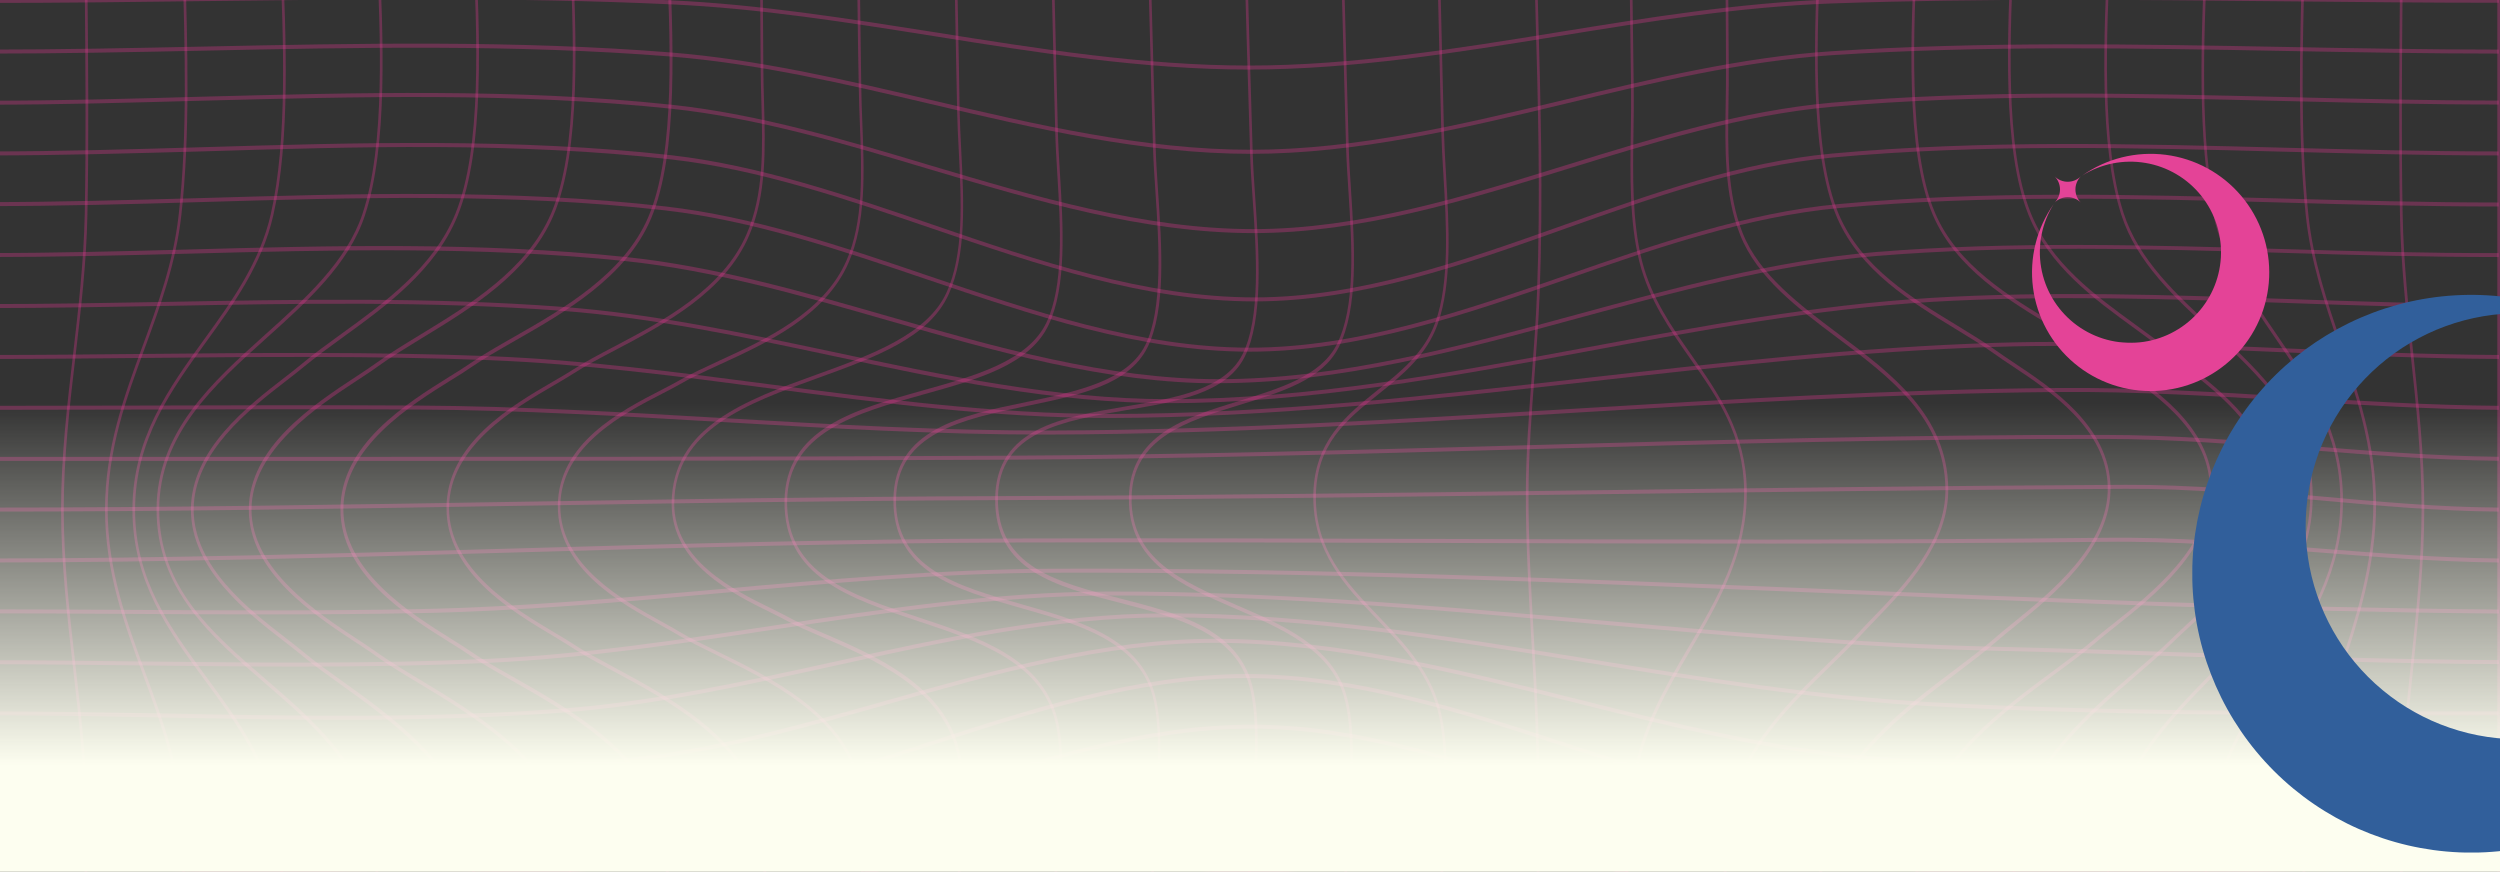 <svg width="390" height="136" viewBox="0 0 390 136" fill="none" xmlns="http://www.w3.org/2000/svg">
<rect x="0" y="0" width="390" height="136" fill="#333333" stroke="none"/>
<g clip-path="url(#clip0_787_1003)">
<g clip-path="url(#clip1_787_1003)">
<path d="M390 183H-2V-24H390V183ZM-1.583 182.378H389.583V-23.378H-1.583V182.378Z" fill="#EF3897" fill-opacity="0.3"/>
<path d="M374.938 182.689H374.521C374.521 164.337 374.451 146.091 374.376 128.977C374.338 120.464 375.209 112.019 376.072 103.842C376.905 95.845 377.768 87.575 377.768 79.254C377.768 71.164 376.901 63.105 376.063 55.333C375.301 48.238 374.509 40.895 374.396 33.508C374.184 21.535 374.301 9.306 374.396 -2.518C374.463 -9.463 374.53 -16.644 374.53 -23.676H374.946C374.946 -16.632 374.88 -9.444 374.813 -2.518C374.705 9.306 374.588 21.516 374.813 33.477C374.947 40.826 375.734 48.145 376.48 55.221C377.314 63.018 378.189 71.077 378.189 79.242C378.189 87.606 377.322 95.901 376.489 103.929C375.655 112.075 374.759 120.501 374.796 128.958C374.867 146.091 374.938 164.337 374.938 182.689Z" fill="#EF3897" fill-opacity="0.3"/>
<path d="M359.877 182.689H359.46C359.46 176.547 359.368 170.243 359.277 164.15C359.106 152.563 358.931 140.577 359.377 128.952C359.714 120.097 362.294 112.231 364.819 104.626C367.487 96.536 370.237 88.172 370.237 78.682C370.237 69.447 367.508 61.5 364.878 53.82C362.698 47.454 360.443 40.87 359.689 33.514C358.401 21.006 358.772 7.377 359.131 -5.772C359.293 -11.722 359.46 -17.876 359.46 -23.689H359.877C359.877 -17.858 359.71 -11.703 359.547 -5.741C359.189 7.389 358.818 20.968 360.098 33.421C360.844 40.677 363.082 47.218 365.249 53.534C367.903 61.282 370.646 69.297 370.667 78.675C370.667 88.321 367.895 96.722 365.203 104.906C362.702 112.455 360.139 120.258 359.806 128.989C359.36 140.589 359.535 152.556 359.706 164.138C359.785 170.236 359.877 176.54 359.877 182.689Z" fill="#EF3897" fill-opacity="0.3"/>
<path d="M344.819 182.689H344.402C344.402 177.144 344.215 171.487 344.015 165.451C343.598 153.129 343.181 140.39 344.49 128.902C345.569 119.375 350.287 112.013 354.85 104.893C360.135 96.648 365.132 88.856 365.086 77.922C365.04 67.48 359.91 60.012 354.942 52.744C350.991 46.975 346.903 41.013 345.281 33.514C342.743 21.765 343.381 6.251 343.939 -7.434C344.177 -13.215 344.402 -18.679 344.402 -23.689H344.819C344.819 -18.661 344.594 -13.19 344.356 -7.397C343.769 6.917 343.164 21.69 345.682 33.328C347.269 40.677 351.32 46.583 355.234 52.302C360.26 59.633 365.457 67.237 365.503 77.922C365.548 89.124 360.264 97.351 355.15 105.304C350.633 112.355 345.961 119.649 344.898 128.989C343.606 140.409 344.023 153.117 344.431 165.401C344.627 171.444 344.819 177.132 344.819 182.689Z" fill="#EF3897" fill-opacity="0.3"/>
<path d="M329.741 182.689H329.324C329.324 177.636 329.074 172.11 328.807 166.285C328.219 153.247 327.607 139.762 329.607 128.859C331.449 118.833 338.384 111.745 345.094 104.887C353.012 96.797 360.485 89.161 360.372 77.138C360.268 65.8 352.537 58.668 345.061 51.773C339.284 46.446 333.312 40.938 330.92 33.502C327.415 22.617 328.174 5.958 328.836 -8.741C329.082 -14.149 329.316 -19.264 329.316 -23.676H329.732C329.732 -19.233 329.499 -14.105 329.253 -8.685C328.586 5.939 327.832 22.512 331.287 33.247C333.629 40.515 339.547 45.973 345.273 51.256C352.846 58.239 360.673 65.464 360.781 77.144C360.898 89.498 352.979 97.594 345.319 105.416C338.676 112.206 331.804 119.225 330.003 129.033C328.019 139.836 328.628 153.266 329.216 166.254C329.507 172.091 329.741 177.629 329.741 182.689Z" fill="#EF3897" fill-opacity="0.3"/>
<path d="M314.696 182.689H314.279V150.665C314.279 148.86 314.195 146.862 314.112 144.74C313.895 139.432 313.649 133.408 314.691 128.834C317.017 118.64 325.806 111.054 332.87 104.962C334.921 103.195 336.855 101.527 338.43 99.983C339.18 99.237 340.097 98.403 341.043 97.494C346.344 92.609 354.379 85.222 354.238 76.448C354.096 67.673 346.507 61.711 340.947 57.367C340.039 56.652 339.184 55.986 338.447 55.364C336.817 53.995 334.942 52.638 332.958 51.2C326.707 46.657 319.622 41.517 316.421 33.471C312.312 23.134 313.112 5.796 313.82 -9.5C314.054 -14.665 314.279 -19.557 314.279 -23.689H314.696C314.696 -19.532 314.471 -14.634 314.229 -9.444C313.529 5.765 312.733 22.997 316.775 33.166C319.905 41.05 326.936 46.153 333.137 50.653C335.125 52.096 337.005 53.459 338.647 54.835C339.38 55.457 340.235 56.117 341.147 56.826C346.799 61.244 354.538 67.3 354.659 76.448C354.779 85.596 346.649 93.076 341.264 98.036C340.31 98.919 339.409 99.747 338.663 100.488C337.08 102.056 335.138 103.73 333.083 105.503C326.081 111.546 317.363 119.064 315.091 129.033C314.075 133.495 314.316 139.451 314.533 144.703C314.616 146.831 314.7 148.841 314.7 150.665L314.696 182.689Z" fill="#EF3897" fill-opacity="0.3"/>
<path d="M299.634 182.689H299.217V150.665C299.217 148.872 299.13 146.85 299.038 144.703C298.805 139.363 298.542 133.315 299.601 128.834C302.135 118.093 312.316 110.563 320.501 104.52C322.818 102.803 325.011 101.185 326.715 99.703C327.519 99.006 328.49 98.228 329.632 97.332C335.696 92.503 344.865 85.21 344.727 76.043C344.59 66.876 335.559 60.946 329.57 57.031C328.532 56.353 327.549 55.712 326.74 55.133C324.936 53.839 322.789 52.544 320.514 51.182C313.275 46.825 305.073 41.909 301.501 33.483C297.234 23.408 298.038 5.871 298.755 -9.687C298.992 -14.815 299.217 -19.644 299.217 -23.714H299.634C299.634 -19.638 299.409 -14.784 299.171 -9.643C298.484 5.025 297.65 23.246 301.843 33.153C305.339 41.405 313.475 46.29 320.655 50.578C322.935 51.947 325.09 53.242 326.907 54.542C327.707 55.121 328.686 55.787 329.72 56.44C335.796 60.417 344.978 66.397 345.14 75.999C345.303 85.602 335.992 92.995 329.816 97.886C328.691 98.776 327.732 99.548 326.923 100.245C325.206 101.732 323.01 103.356 320.672 105.074C312.558 111.073 302.46 118.535 299.98 129.039C298.951 133.395 299.209 139.382 299.442 144.666C299.534 146.819 299.622 148.854 299.622 150.665L299.634 182.689Z" fill="#EF3897" fill-opacity="0.3"/>
<path d="M284.155 182.695C284.155 173.124 284.155 163.553 284.155 153.982V150.329C284.155 148.549 284.076 146.557 283.989 144.454C283.768 139.058 283.518 132.947 284.635 128.398C287.223 117.819 297.1 110.382 305.056 104.389C307.319 102.678 309.461 101.066 311.153 99.573C311.945 98.876 312.899 98.104 314 97.208C319.955 92.379 328.949 85.085 328.811 76.006C328.674 66.926 319.793 60.989 313.904 57.094C312.904 56.428 311.953 55.799 311.166 55.227C309.386 53.945 307.306 52.681 305.102 51.337C298.109 47.081 290.178 42.251 286.589 33.968C282.163 23.762 283.014 5.137 283.697 -9.83C283.926 -14.896 284.143 -19.681 284.147 -23.695H284.564C284.564 -19.663 284.343 -14.864 284.11 -9.786C283.434 5.087 282.588 23.595 286.939 33.626C290.457 41.747 298.321 46.539 305.277 50.758C307.486 52.109 309.574 53.378 311.362 54.667C312.145 55.233 313.091 55.861 314.091 56.533C320.068 60.498 329.095 66.49 329.24 76.006C329.386 85.521 320.255 92.87 314.212 97.787C313.112 98.677 312.166 99.448 311.374 100.139C309.674 101.639 307.527 103.251 305.256 104.981C297.383 110.917 287.585 118.311 285.056 128.628C283.968 133.053 284.222 139.096 284.435 144.429C284.522 146.545 284.606 148.543 284.601 150.341V153.982C284.601 163.553 284.601 173.124 284.601 182.695H284.155Z" fill="#EF3897" fill-opacity="0.3"/>
<path d="M269.511 182.701H269.094C269.094 172.813 269.152 162.787 269.207 153.042V148.487C269.207 146.62 269.148 144.529 269.073 142.344C268.886 136.837 268.656 130.595 269.79 125.766C271.961 116.394 279.321 109.212 285.235 103.443C286.948 101.776 288.569 100.195 289.949 98.683C290.599 97.973 291.341 97.202 292.128 96.386C296.971 91.371 303.606 84.5 303.489 76.217C303.335 65.215 294.829 58.842 286.602 52.681C280.455 48.07 274.099 43.309 271.461 36.644C268.961 30.365 269.098 23.078 269.207 16.027C269.236 14.254 269.265 12.418 269.252 10.619L269.24 5.871C269.169 -3.825 269.098 -13.85 269.094 -23.714H269.511C269.511 -13.85 269.586 -3.8 269.657 5.865L269.69 10.601C269.69 12.405 269.69 14.247 269.644 16.033C269.532 23.314 269.423 30.191 271.84 36.321C274.412 42.824 280.713 47.523 286.81 52.109C295.146 58.332 303.768 64.81 303.927 76.192C304.048 84.811 297.309 91.794 292.387 96.884C291.603 97.7 290.861 98.465 290.215 99.174C288.823 100.699 287.198 102.286 285.481 103.954C279.313 109.984 272.328 116.798 270.203 125.977C269.111 130.695 269.323 136.868 269.511 142.319C269.586 144.516 269.657 146.588 269.644 148.499V153.048C269.569 162.762 269.515 172.813 269.511 182.701Z" fill="#EF3897" fill-opacity="0.3"/>
<path d="M254.453 182.695H254.036C254.036 176.914 253.886 170.908 253.707 164.555C253.29 149.93 252.873 134.802 254.77 121.565C255.895 113.699 259.717 107.252 263.413 100.948C267.914 93.312 272.165 86.106 272.082 76.56C271.998 67.816 267.943 62.035 263.647 55.911C260.496 51.418 257.241 46.769 255.753 40.876C254.186 34.653 254.299 27.434 254.407 20.458C254.44 18.087 254.478 15.847 254.445 13.656L254.369 7.95C254.224 -2.418 254.078 -13.141 254.036 -23.695H254.453C254.495 -13.153 254.64 -2.431 254.786 7.937L254.861 13.644C254.895 15.847 254.861 18.093 254.824 20.489C254.715 27.409 254.607 34.566 256.145 40.671C257.595 46.44 260.817 51.032 263.934 55.476C268.102 61.419 272.415 67.567 272.499 76.566C272.586 86.355 268.081 93.99 263.747 101.377C260.087 107.601 256.299 114.01 255.199 121.715C253.315 134.877 253.736 149.961 254.144 164.548C254.307 170.89 254.469 176.901 254.453 182.695Z" fill="#EF3897" fill-opacity="0.3"/>
<path d="M239.392 182.689H238.975C239.025 174.561 239.2 166.285 239.367 158.282C239.654 144.641 239.95 130.545 239.65 116.724C239.525 110.973 239.192 105.13 238.866 99.479C238.45 92.105 238.012 84.475 238.033 76.958C238.033 70.797 238.516 64.586 238.962 58.581C239.279 54.368 239.604 50.005 239.771 45.705C240.354 30.82 239.921 15.548 239.504 0.787C239.279 -7.247 239.042 -15.549 238.975 -23.676H239.392C239.458 -15.586 239.696 -7.26 239.921 0.768C240.338 15.548 240.754 30.832 240.188 45.749C240.021 50.068 239.692 54.461 239.379 58.656C238.929 64.642 238.466 70.834 238.45 76.964C238.429 84.432 238.866 92.074 239.283 99.436C239.608 105.093 239.942 110.942 240.067 116.711C240.367 130.551 240.067 144.659 239.783 158.307C239.617 166.297 239.442 174.568 239.392 182.689Z" fill="#EF3897" fill-opacity="0.3"/>
<path d="M224.33 182.676H223.913C224.021 170.647 224.255 158.406 224.476 146.582L224.617 139.052C224.659 136.799 224.792 134.36 224.934 131.784C225.292 125.256 225.701 117.862 224.571 112.075C223.279 105.46 218.966 100.948 214.79 96.586C209.86 91.427 204.763 86.1 204.875 77.294C204.98 68.824 210.014 64.785 214.878 60.877C218.466 58.021 222.217 55.034 223.913 50.292C226.159 44.069 225.638 35.107 225.163 27.204C225.022 24.82 224.892 22.574 224.842 20.508C224.778 17.927 224.715 15.345 224.651 12.76C224.355 0.824 224.046 -11.51 223.9 -23.67H224.317C224.463 -11.523 224.771 0.818 225.067 12.754C225.131 15.33 225.195 17.911 225.259 20.495C225.309 22.549 225.438 24.789 225.576 27.16C226.043 35.151 226.572 44.212 224.267 50.597C222.496 55.507 218.72 58.537 215.069 61.468C210.068 65.47 205.38 69.241 205.28 77.35C205.171 85.813 209.956 90.817 215.019 96.113C219.249 100.537 223.625 105.111 224.959 111.938C226.109 117.831 225.701 125.293 225.338 131.852C225.197 134.422 225.063 136.831 225.022 139.09L224.88 146.613C224.671 158.437 224.438 170.653 224.33 182.676Z" fill="#EF3897" fill-opacity="0.3"/>
<path d="M209.272 182.676H208.855C208.985 170.106 209.272 157.342 209.526 144.989C209.588 142.214 209.647 139.434 209.706 136.65C209.747 134.634 209.922 132.169 210.102 129.562C210.589 122.592 211.193 113.917 209.631 108.602C207.484 101.321 200.045 98.11 192.831 94.999C184.162 91.265 175.973 87.73 176.111 77.618C176.244 67.791 184.967 65.109 193.406 62.514C199.599 60.61 206.001 58.637 208.484 53.839C211.531 47.939 210.902 38.281 210.347 29.706C210.193 27.335 210.047 25.094 209.989 23.066L209.751 14.527C209.397 2.013 209.03 -10.925 208.855 -23.664H209.272C209.447 -10.931 209.814 2.006 210.168 14.509L210.406 23.053C210.464 25.063 210.606 27.297 210.76 29.656C211.323 38.318 211.96 48.139 208.814 54.231C206.238 59.209 200.062 61.12 193.489 63.136C185.213 65.681 176.652 68.314 176.527 77.642C176.398 87.276 184.446 90.711 192.948 94.414C200.245 97.563 207.788 100.817 210.01 108.366C211.619 113.83 211.01 122.592 210.518 129.637C210.335 132.232 210.164 134.684 210.122 136.681C210.064 139.461 210.004 142.243 209.943 145.026C209.676 157.348 209.401 170.118 209.272 182.676Z" fill="#EF3897" fill-opacity="0.3"/>
<path d="M194.207 182.689H193.79C193.919 169.95 194.207 157.012 194.507 144.504C194.573 141.529 194.641 138.552 194.711 135.574C194.757 133.507 194.953 130.894 195.157 128.106C195.686 121.061 196.34 112.287 194.923 107.096C192.615 98.645 183.554 96.318 174.79 94.065C164.662 91.458 155.098 89 155.248 77.717C155.39 66.82 165.667 65.09 175.598 63.404C183.187 62.128 191.018 60.809 193.811 55.314C196.699 49.632 195.982 39.283 195.407 30.963C195.236 28.473 195.078 26.165 195.019 24.117L194.744 14.951C194.361 2.274 193.965 -10.838 193.794 -23.757H194.211C194.382 -10.851 194.777 2.262 195.161 14.938C195.253 17.992 195.343 21.045 195.432 24.099C195.494 26.121 195.653 28.455 195.824 30.901C196.403 39.327 197.128 49.813 194.157 55.693C191.273 61.369 183.688 62.638 175.657 63.989C165.9 65.632 155.81 67.325 155.677 77.68C155.535 88.427 164.929 90.842 174.873 93.399C183.746 95.683 192.927 98.042 195.319 106.816C196.778 112.15 196.115 121.011 195.586 128.131C195.378 130.881 195.169 133.483 195.14 135.524C195.073 138.507 195.005 141.483 194.936 144.454C194.636 157.025 194.336 169.963 194.207 182.689Z" fill="#EF3897" fill-opacity="0.3"/>
<path d="M179.149 182.676H178.732C178.861 170.106 179.149 157.342 179.407 144.989L179.582 136.65C179.628 134.584 179.824 131.97 180.028 129.182C180.545 122.262 181.187 113.625 179.807 108.565C177.498 100.027 168.259 97.395 159.319 94.874C148.988 91.931 139.227 89.149 139.373 77.86C139.519 66.988 149.992 64.792 160.119 62.713C167.871 61.101 175.89 59.44 178.665 53.833C181.441 48.226 180.791 38.038 180.245 29.898C180.082 27.44 179.924 25.113 179.87 23.053C179.792 20.207 179.711 17.363 179.628 14.521C179.29 2.013 178.907 -10.931 178.732 -23.67H179.149C179.324 -10.931 179.691 2.006 180.045 14.515C180.125 17.357 180.206 20.201 180.286 23.047C180.341 25.076 180.495 27.403 180.662 29.843C181.245 38.518 181.912 48.356 178.995 54.212C176.077 60.068 168.367 61.636 160.165 63.335C150.213 65.401 139.919 67.536 139.782 77.879C139.64 88.645 149.234 91.377 159.369 94.264C168.417 96.841 177.773 99.504 180.166 108.354C181.583 113.587 180.932 122.287 180.412 129.282C180.207 132.033 180.016 134.634 179.97 136.675C179.911 139.455 179.852 142.236 179.791 145.02C179.553 157.348 179.29 170.118 179.149 182.676Z" fill="#EF3897" fill-opacity="0.3"/>
<path d="M164.087 182.676H163.67C163.779 170.635 164.012 158.406 164.233 146.582L164.375 139.114C164.412 137.086 164.591 134.559 164.791 131.889C165.258 125.305 165.837 117.11 164.525 112.162C162.141 103.17 152.522 99.977 143.22 96.897C132.443 93.319 122.261 89.939 122.382 78.178C122.503 66.876 133.414 63.864 143.966 60.902C152.034 58.656 160.374 56.334 163.237 50.323C165.996 44.529 165.437 35.319 164.941 27.198C164.8 24.833 164.666 22.605 164.616 20.558C164.555 17.994 164.491 15.432 164.425 12.872C164.129 0.917 163.82 -11.448 163.674 -23.62H164.091C164.237 -11.454 164.545 0.911 164.841 12.866C164.905 15.426 164.969 17.985 165.033 20.545C165.079 22.58 165.216 24.802 165.358 27.154C165.858 35.381 166.425 44.71 163.579 50.696C160.615 56.919 152.568 59.166 144.045 61.537C133.655 64.431 122.915 67.424 122.79 78.209C122.674 89.466 132.693 92.79 143.299 96.312C152.705 99.423 162.433 102.659 164.9 111.957C166.25 117.047 165.687 124.982 165.191 131.983C165.004 134.64 164.825 137.154 164.775 139.158L164.633 146.626C164.425 158.412 164.195 170.641 164.087 182.676Z" fill="#EF3897" fill-opacity="0.3"/>
<path d="M149.025 182.689H148.608C148.679 171.406 148.854 159.943 149.025 148.854L149.125 142.27C149.154 140.303 149.309 137.913 149.471 135.424C149.888 128.958 150.371 121.634 149.129 116.848C146.65 107.289 136.026 102.722 128.271 99.38C126.162 98.477 124.165 97.619 122.644 96.785C121.94 96.399 121.102 95.988 120.144 95.509C114.372 92.677 104.724 87.936 104.774 78.538C104.857 66.565 116.351 62.414 127.462 58.407C135.918 55.351 144.662 52.184 147.658 45.631C150.384 39.656 149.967 31.411 149.563 23.433C149.45 21.248 149.346 19.189 149.309 17.21L149.175 10.451C148.95 -0.75 148.721 -12.263 148.625 -23.633H149.042C149.138 -12.269 149.367 -0.725 149.592 10.439L149.7 17.141C149.738 19.126 149.842 21.186 149.95 23.364C150.367 31.454 150.784 39.8 147.975 45.954C144.891 52.719 136.46 55.762 127.554 58.986C116.593 62.943 105.261 67.032 105.182 78.52C105.124 87.463 114.601 92.117 120.265 94.893C121.24 95.372 122.082 95.783 122.79 96.175C124.299 97.003 126.287 97.855 128.391 98.757C136.231 102.13 146.966 106.748 149.521 116.599C150.801 121.522 150.317 128.927 149.892 135.462C149.729 137.951 149.575 140.334 149.546 142.276L149.446 148.86C149.284 159.943 149.096 171.406 149.025 182.689Z" fill="#EF3897" fill-opacity="0.3"/>
<path d="M133.964 182.695H133.547C133.58 172.203 133.693 161.536 133.797 151.237L133.856 145.599C133.856 143.732 134.006 141.498 134.139 139.146C134.489 133.146 134.881 126.351 133.722 121.758C131.155 111.664 120.002 106.2 111.855 102.211C109.596 101.11 107.462 100.064 105.841 99.1C105.078 98.633 104.174 98.135 103.107 97.55C96.689 94.022 86.987 88.695 87.02 78.931C87.053 69.166 96.76 64.138 103.182 60.828C104.232 60.286 105.141 59.819 105.903 59.377C107.708 58.351 109.896 57.343 112.209 56.266C119.444 52.949 128.463 48.798 132.022 40.708C134.731 34.578 134.431 26.843 134.143 19.369C134.068 17.502 133.993 15.536 133.968 13.65L133.864 7.943C133.722 -2.424 133.576 -13.147 133.53 -23.695H133.947C133.993 -13.153 134.139 -2.437 134.281 7.931L134.36 13.644C134.385 15.511 134.46 17.459 134.531 19.338C134.827 26.918 135.131 34.753 132.347 41.057C128.684 49.346 119.602 53.503 112.309 56.851C110 57.909 107.816 58.911 106.029 59.962C105.258 60.404 104.361 60.871 103.29 61.419C97.364 64.468 87.454 69.583 87.412 78.937C87.37 88.29 97.297 93.71 103.224 96.984C104.286 97.569 105.203 98.073 105.974 98.54C107.583 99.523 109.725 100.562 111.959 101.651C120.186 105.684 131.451 111.198 134.089 121.565C135.289 126.289 134.889 133.159 134.539 139.22C134.402 141.566 134.276 143.776 134.256 145.636L134.197 151.274C134.11 161.555 133.997 172.209 133.964 182.695Z" fill="#EF3897" fill-opacity="0.3"/>
<path d="M118.902 182.701H118.485C118.485 172.881 118.543 162.899 118.593 153.247L118.618 148.487C118.618 146.676 118.735 144.578 118.852 142.363C119.135 136.762 119.46 130.408 118.36 126.009C115.726 115.473 104.107 109.206 95.626 104.669C93.234 103.387 90.979 102.18 89.27 101.048C88.457 100.512 87.474 99.921 86.353 99.243C79.685 95.279 69.645 89.286 69.653 79.248C69.662 69.21 79.731 63.323 86.395 59.452C87.524 58.83 88.499 58.208 89.312 57.71C91.229 56.465 93.542 55.258 95.98 53.976C103.44 50.055 112.759 45.12 116.485 36.483C119.164 30.259 118.985 23.252 118.773 15.834C118.723 14.129 118.677 12.374 118.664 10.619L118.631 5.871C118.56 -3.825 118.489 -13.844 118.485 -23.707H118.902C118.902 -13.85 118.977 -3.831 119.048 5.865L119.081 10.607C119.081 12.349 119.139 14.104 119.185 15.797C119.394 23.327 119.602 30.434 116.835 36.812C113.03 45.631 103.648 50.572 96.113 54.548C93.671 55.83 91.362 57.038 89.445 58.282C88.612 58.811 87.645 59.384 86.528 60.037C80.368 63.615 70.062 69.608 70.053 79.254C70.045 88.9 80.339 95.005 86.49 98.677C87.632 99.355 88.62 99.921 89.437 100.481C91.133 101.601 93.384 102.809 95.767 104.091C104.328 108.696 116.051 114.994 118.752 125.797C119.885 130.327 119.556 136.75 119.264 142.413C119.152 144.622 119.044 146.713 119.035 148.499L119.01 153.26C118.96 162.906 118.906 172.881 118.902 182.701Z" fill="#EF3897" fill-opacity="0.3"/>
<path d="M103.44 182.695C103.44 173.124 103.44 163.553 103.44 153.982V150.329C103.44 148.543 103.54 146.489 103.64 144.311C103.898 138.959 104.186 132.885 103.14 128.641C100.485 117.887 88.553 111.117 79.856 106.175C77.263 104.701 75.021 103.431 73.267 102.211C72.433 101.626 71.391 100.967 70.195 100.232C63.398 95.982 53.108 89.553 53.108 79.46C53.108 69.366 63.385 62.95 70.195 58.712C71.387 57.971 72.416 57.33 73.254 56.751C75.242 55.376 77.647 54.007 80.193 52.551C87.849 48.194 97.372 42.743 101.16 33.8C105.415 23.75 104.599 6.213 103.878 -9.257C103.653 -14.522 103.44 -19.494 103.44 -23.695H103.857C103.857 -19.519 104.086 -14.553 104.332 -9.301C105.057 6.257 105.878 23.906 101.548 34.136C97.689 43.253 88.091 48.73 80.381 53.13C77.843 54.586 75.442 55.955 73.467 57.318C72.633 57.903 71.587 58.562 70.391 59.29C64.098 63.205 53.562 69.764 53.566 79.46C53.571 89.155 64.094 95.721 70.378 99.66C71.579 100.407 72.616 101.054 73.467 101.645C75.209 102.852 77.442 104.134 80.026 105.59C88.808 110.569 100.835 117.414 103.557 128.429C104.632 132.786 104.34 138.94 104.082 144.354C103.978 146.52 103.882 148.567 103.882 150.329V153.982C103.882 163.553 103.882 173.124 103.882 182.695H103.44Z" fill="#EF3897" fill-opacity="0.3"/>
<path d="M88.783 182.689H88.366V150.665C88.366 148.916 88.458 146.931 88.554 144.778C88.8 139.413 89.079 133.327 87.979 129.077C85.261 118.566 73.68 111.602 65.224 106.518C62.748 105.03 60.41 103.624 58.647 102.342C57.814 101.72 56.784 101.06 55.592 100.276C48.924 95.882 38.813 89.255 38.813 79.497C38.813 69.739 48.912 63.111 55.592 58.724C56.784 57.94 57.818 57.262 58.647 56.658C60.635 55.214 63.015 53.764 65.54 52.227C73.329 47.485 82.165 42.108 85.962 33.321C90.296 23.296 89.508 5.753 88.812 -9.687C88.583 -14.777 88.366 -19.582 88.366 -23.67H88.783C88.783 -19.607 89 -14.808 89.229 -9.73C89.929 5.827 90.721 23.458 86.312 33.676C82.448 42.631 73.55 48.045 65.699 52.818C63.198 54.355 60.81 55.799 58.835 57.237C58.001 57.859 56.963 58.525 55.763 59.315C49.583 63.373 39.234 70.168 39.234 79.516C39.234 88.863 49.583 95.665 55.763 99.722C56.963 100.512 57.997 101.191 58.835 101.801C60.585 103.045 62.915 104.477 65.382 105.958C73.909 111.086 85.586 118.111 88.37 128.871C89.504 133.227 89.204 139.407 88.975 144.84C88.879 146.956 88.787 148.953 88.787 150.683L88.783 182.689Z" fill="#EF3897" fill-opacity="0.3"/>
<path d="M73.721 182.689H73.304V150.665C73.304 148.897 73.392 146.931 73.48 144.809C73.709 139.475 73.967 133.433 72.879 129.07C70.379 119.113 60.793 112.268 53.121 106.76C50.929 105.192 48.845 103.711 47.207 102.33C46.428 101.676 45.465 100.936 44.448 100.145C38.613 95.633 29.782 88.807 29.782 79.497C29.782 70.187 38.605 63.367 44.448 58.855C45.465 58.064 46.428 57.324 47.207 56.664C49.003 55.158 51.079 53.658 53.279 52.065C60.01 47.199 67.641 41.679 71.041 33.328C75.209 23.053 74.442 5.734 73.754 -9.544C73.521 -14.665 73.304 -19.538 73.304 -23.689H73.721C73.721 -19.557 73.938 -14.715 74.171 -9.587C74.863 5.784 75.647 23.202 71.396 33.651C67.932 42.158 60.243 47.722 53.475 52.625C51.279 54.212 49.207 55.737 47.424 57.206C46.636 57.871 45.673 58.612 44.652 59.402C38.901 63.852 30.212 70.567 30.212 79.497C30.212 88.427 38.901 95.148 44.652 99.591C45.673 100.382 46.636 101.128 47.424 101.788C49.057 103.157 51.124 104.638 53.312 106.2C61.072 111.751 70.729 118.647 73.279 128.853C74.405 133.339 74.142 139.432 73.909 144.846C73.817 146.943 73.734 148.916 73.734 150.665L73.721 182.689Z" fill="#EF3897" fill-opacity="0.3"/>
<path d="M58.659 182.689H58.242V150.665C58.242 148.76 58.326 146.694 58.413 144.497C58.622 139.357 58.855 133.539 57.947 129.052C55.954 119.188 48.474 112.735 41.239 106.493C32.974 99.361 24.422 91.987 24.422 79.497C24.422 67.418 33.053 59.67 41.397 52.171C47.648 46.57 54.079 40.777 56.55 33.346C60.122 22.586 59.372 5.896 58.713 -8.834C58.472 -14.205 58.242 -19.277 58.242 -23.689H58.659C58.659 -19.295 58.888 -14.236 59.13 -8.878C59.793 5.933 60.547 22.717 56.921 33.626C54.421 41.218 47.898 47.056 41.609 52.706C33.366 60.112 24.839 67.772 24.839 79.497C24.839 91.626 32.908 98.583 41.447 105.958C48.753 112.255 56.304 118.777 58.347 128.871C59.276 133.464 59.038 139.345 58.83 144.535C58.742 146.719 58.659 148.779 58.659 150.665V182.689Z" fill="#EF3897" fill-opacity="0.3"/>
<path d="M43.598 182.689H43.181C43.181 177.2 43.385 171.518 43.598 165.501C44.044 153.123 44.502 140.316 43.089 129.021C41.914 119.63 36.838 112.735 31.912 106.063C26.377 98.558 20.659 90.792 20.659 79.497C20.659 68.389 26.352 60.529 31.858 52.93C36.125 47.037 40.539 40.938 42.247 33.39C44.865 21.808 44.219 6.22 43.652 -7.527C43.41 -13.284 43.185 -18.729 43.185 -23.707H43.602C43.602 -18.729 43.827 -13.327 44.064 -7.583C44.639 6.22 45.285 21.871 42.643 33.57C40.901 41.274 36.446 47.423 32.137 53.372C26.698 60.877 21.076 68.644 21.076 79.509C21.076 90.531 26.494 97.855 32.199 105.615C37.171 112.355 42.306 119.306 43.506 128.921C44.931 140.291 44.469 153.129 44.023 165.55C43.802 171.543 43.598 177.212 43.598 182.689Z" fill="#EF3897" fill-opacity="0.3"/>
<path d="M28.54 182.689H28.123C28.123 176.553 28.223 170.243 28.323 164.15C28.511 152.556 28.703 140.564 28.215 128.983C27.848 120.271 25.048 112.654 22.335 105.335C19.417 97.407 16.383 89.205 16.383 79.522C16.383 69.839 19.376 61.748 22.272 53.901C24.631 47.479 27.069 40.864 27.882 33.44C29.257 21.037 28.84 7.396 28.469 -5.797C28.29 -12.021 28.123 -17.895 28.123 -23.689H28.54C28.54 -17.908 28.707 -12.039 28.886 -5.828C29.257 7.396 29.674 21.074 28.294 33.539C27.461 41.069 25.014 47.734 22.635 54.175C19.767 61.96 16.8 70 16.8 79.497C16.8 88.993 19.801 97.152 22.701 105.012C25.435 112.417 28.257 120.072 28.632 128.946C29.119 140.552 28.928 152.556 28.74 164.163C28.64 170.255 28.54 176.559 28.54 182.689Z" fill="#EF3897" fill-opacity="0.3"/>
<path d="M13.478 182.689H13.062C13.062 164.922 13.136 147.136 13.22 128.958C13.257 120.526 12.303 112.156 11.378 104.066C10.469 96.088 9.527 87.842 9.527 79.484C9.527 71.245 10.473 63.155 11.39 55.326C12.224 48.219 13.057 40.87 13.22 33.464C13.445 21.522 13.324 9.306 13.22 -2.505C13.149 -9.463 13.078 -16.651 13.078 -23.701H13.495C13.495 -16.657 13.566 -9.469 13.637 -2.543C13.758 9.281 13.878 21.497 13.637 33.458C13.495 40.926 12.632 48.282 11.799 55.407C10.886 63.211 9.944 71.276 9.944 79.46C9.944 87.767 10.882 95.988 11.79 103.935C12.716 112.025 13.674 120.439 13.637 128.927C13.553 147.136 13.478 164.922 13.478 182.689Z" fill="#EF3897" fill-opacity="0.3"/>
<path d="M194.807 10.85C178.386 10.85 161.82 8.211 145.8 5.653C132.33 3.512 118.398 1.297 104.628 0.675C80.456 -0.445 55.792 -0.128 31.945 0.171C20.884 0.314 9.44 0.457 -1.792 0.457V-0.165C9.461 -0.165 20.88 -0.309 31.941 -0.452C55.792 -0.75 80.452 -1.074 104.641 0.052C118.427 0.675 132.363 2.915 145.841 5.031C161.853 7.589 178.407 10.227 194.807 10.227C210.964 10.227 227.28 7.582 243.055 5.025C257.012 2.759 271.449 0.42 285.735 -0.085C309.182 -0.912 333.058 -0.663 356.168 -0.421C367.199 -0.309 378.606 -0.19 389.813 -0.19V0.432C378.606 0.432 367.199 0.314 356.168 0.202C333.079 -0.041 309.203 -0.29 285.769 0.538C271.494 1.042 257.07 3.382 243.117 5.641C227.314 8.198 210.989 10.85 194.807 10.85Z" fill="#EF3897" fill-opacity="0.3"/>
<path d="M195.186 23.999C178.34 23.999 161.449 20.041 145.116 16.208C131.888 13.096 118.214 9.904 104.645 8.821C80.402 6.885 55.55 7.402 31.52 7.906C20.584 8.136 9.278 8.36 -1.792 8.36V7.738C9.278 7.738 20.58 7.501 31.516 7.271C55.555 6.767 80.41 6.251 104.666 8.186C118.256 9.275 131.943 12.48 145.179 15.585C161.499 19.406 178.374 23.364 195.19 23.364H195.211C211.66 23.364 228.135 19.394 244.097 15.56C257.696 12.293 271.757 8.908 285.748 7.993C309.261 6.444 333.304 6.892 356.555 7.327C367.462 7.526 378.739 7.738 389.796 7.738V8.36C378.739 8.36 367.458 8.149 356.551 7.95C333.304 7.514 309.27 7.066 285.764 8.609C271.811 9.543 257.746 12.922 244.159 16.189C228.197 20.022 211.689 23.993 195.207 23.999H195.186Z" fill="#EF3897" fill-opacity="0.3"/>
<path d="M195.544 36.364C178.457 36.364 161.462 31.293 145.025 26.407C131.851 22.462 118.231 18.386 104.653 16.954C80.456 14.403 55.513 15.088 31.391 15.71C20.488 16.009 9.215 16.332 -1.792 16.332V15.71C9.211 15.71 20.484 15.405 31.383 15.088C55.517 14.465 80.469 13.756 104.682 16.332C118.285 17.77 131.922 21.846 145.108 25.797C161.52 30.676 178.495 35.742 195.544 35.742C212.09 35.742 228.543 30.645 244.451 25.717C257.904 21.553 271.811 17.247 285.739 16.021C309.224 13.961 333.337 14.583 356.655 15.143C367.537 15.411 378.789 15.685 389.792 15.685V16.307C378.785 16.307 367.533 16.033 356.647 15.766C333.337 15.206 309.232 14.583 285.773 16.662C271.874 17.907 257.979 22.188 244.547 26.345C228.614 31.274 212.144 36.364 195.544 36.364Z" fill="#EF3897" fill-opacity="0.3"/>
<path d="M195.736 47.018C178.649 47.018 161.778 41.249 145.458 35.667C132.172 31.125 118.444 26.407 104.653 24.864C80.535 22.138 55.613 22.879 31.512 23.619C20.564 23.918 9.253 24.248 -1.792 24.248V23.626C9.24 23.626 20.555 23.29 31.503 22.966C55.613 22.256 80.543 21.516 104.682 24.211C118.494 25.785 132.247 30.508 145.533 35.057C161.828 40.658 178.682 46.396 195.719 46.396H195.744C212.227 46.396 228.464 40.615 244.168 35.033C257.671 30.228 271.636 25.262 285.731 23.962C309.153 21.808 333.242 22.437 356.522 23.047C367.445 23.327 378.739 23.626 389.775 23.626V24.248C378.735 24.248 367.441 23.949 356.513 23.669C333.233 23.047 309.161 22.425 285.756 24.584C271.699 25.878 257.75 30.838 244.263 35.636C228.539 41.237 212.277 47.012 195.744 47.018H195.736Z" fill="#EF3897" fill-opacity="0.3"/>
<path d="M194.961 54.859C177.828 54.859 160.882 49.116 144.495 43.552C131.201 39.047 117.452 34.379 103.686 32.811C79.781 30.091 55.067 30.826 31.17 31.529C20.334 31.853 9.132 32.151 -1.783 32.151V31.529C9.128 31.529 20.33 31.199 31.162 30.907C55.071 30.203 79.793 29.469 103.72 32.195C117.514 33.763 131.276 38.418 144.587 42.948C160.953 48.499 177.874 54.237 194.961 54.237H195.007C211.814 54.237 228.447 48.462 244.53 42.88C258.283 38.101 272.532 33.16 286.852 31.834C309.716 29.718 333.212 30.353 355.938 30.969C367.057 31.274 378.556 31.591 389.783 31.591V32.214C378.531 32.214 367.045 31.921 355.926 31.591C333.208 30.969 309.72 30.347 286.873 32.456C272.591 33.782 258.371 38.679 244.618 43.484C228.514 49.084 211.86 54.853 195.023 54.859H194.961Z" fill="#EF3897" fill-opacity="0.3"/>
<path d="M190.076 59.801C172.681 59.801 155.31 54.822 138.506 49.981C125.141 46.141 111.321 42.17 97.581 40.733C74.93 38.374 51.579 38.99 28.994 39.582C18.884 39.849 8.419 40.098 -1.783 40.098V39.476C8.423 39.476 18.876 39.202 28.986 38.934C51.579 38.312 74.938 37.727 97.61 40.092C111.363 41.523 125.208 45.5 138.586 49.346C155.364 54.163 172.722 59.154 190.076 59.154H190.126C208.935 59.154 227.81 54.007 246.068 49.041C261.242 44.909 276.929 40.64 292.516 39.327C313.604 37.609 335.246 38.231 356.176 38.854C367.207 39.183 378.627 39.52 389.783 39.476V40.098C378.606 40.098 367.203 39.781 356.168 39.445C335.242 38.822 313.612 38.2 292.52 39.949C276.958 41.262 261.263 45.55 246.122 49.651C227.847 54.629 208.951 59.77 190.105 59.776L190.076 59.801Z" fill="#EF3897" fill-opacity="0.3"/>
<path d="M182.237 62.894H182.208C164.6 62.894 146.883 59.16 129.75 55.488C115.997 52.569 101.781 49.551 87.707 48.493C67.165 46.95 46.131 47.342 25.789 47.722C16.741 47.883 7.385 48.058 -1.779 48.058V47.435C7.389 47.435 16.737 47.267 25.781 47.099C46.131 46.72 67.174 46.328 87.728 47.871C101.823 48.929 116.068 51.953 129.821 54.872C146.941 58.506 164.641 62.265 182.22 62.271H182.258C204.125 62.271 226.242 58.17 247.635 54.181C265.193 50.92 283.347 47.56 301.276 46.471C319.697 45.363 338.492 46.01 356.672 46.639C367.545 47.018 378.785 47.404 389.808 47.41V48.033C378.776 48.033 367.536 47.641 356.663 47.261C338.492 46.639 319.701 46.017 301.293 47.093C283.372 48.176 265.234 51.543 247.685 54.797C226.259 58.768 204.129 62.894 182.237 62.894Z" fill="#EF3897" fill-opacity="0.3"/>
<path d="M172.81 65.202C155.239 65.202 137.469 62.869 120.298 60.61C105.87 58.712 90.95 56.751 76.23 56.179C58.309 55.488 40.072 55.669 22.426 55.837C14.508 55.917 6.289 55.998 -1.775 55.998V55.376C6.285 55.376 14.479 55.295 22.422 55.214C40.072 55.046 58.322 54.866 76.238 55.556C90.975 56.129 105.899 58.089 120.336 59.987C137.515 62.246 155.281 64.58 172.847 64.58H173.052C197.928 64.58 223.167 61.705 247.577 58.948C268.473 56.583 290.086 54.144 311.374 53.484C326.532 53.017 341.935 53.696 356.834 54.355C367.67 54.828 378.835 55.326 389.833 55.376V55.998C378.831 55.949 367.645 55.451 356.826 54.978C341.931 54.318 326.532 53.64 311.399 54.106C290.119 54.766 268.519 57.218 247.635 59.564C223.217 62.327 197.97 65.165 173.077 65.202H172.81Z" fill="#EF3897" fill-opacity="0.3"/>
<path d="M162.762 67.791C146.037 67.791 129.088 66.796 112.676 65.837C97.147 64.928 81.09 63.97 65.282 63.889C51.037 63.808 36.555 63.846 22.552 63.889C14.433 63.914 6.316 63.929 -1.8 63.933V63.31C6.316 63.31 14.433 63.296 22.552 63.267C36.555 63.223 51.041 63.186 65.282 63.267C81.098 63.367 97.16 64.306 112.692 65.215C129.592 66.204 147.063 67.219 164.275 67.163C191.006 67.069 218.166 65.426 244.43 63.833C269.507 62.321 295.433 60.722 320.956 60.529C333.258 60.423 345.74 61.151 357.814 61.923C368.291 62.545 379.127 63.223 389.8 63.31V63.933C379.119 63.846 368.279 63.18 357.797 62.539C345.711 61.804 333.258 61.045 320.96 61.151C295.442 61.369 269.519 62.937 244.447 64.456C218.191 66.049 191.014 67.692 164.275 67.785L162.762 67.791Z" fill="#EF3897" fill-opacity="0.3"/>
<path d="M68.57 71.892H33.562H-1.796V71.27H33.562C74.254 71.27 116.335 71.307 157.719 71.089C184.291 70.953 211.31 70.206 237.437 69.478C267.227 68.65 298.025 67.785 328.324 67.847C338.905 67.847 349.608 68.725 359.96 69.558C369.729 70.343 379.831 71.158 389.808 71.257V71.88C379.806 71.78 369.716 70.965 359.943 70.181C349.595 69.347 338.897 68.482 328.324 68.469C298.046 68.42 267.235 69.272 237.449 70.1C211.318 70.828 184.3 71.575 157.723 71.712C128.1 71.836 98.131 71.892 68.57 71.892Z" fill="#EF3897" fill-opacity="0.3"/>
<path d="M389.792 79.808C380.381 79.74 370.879 78.875 361.694 78.034C351.871 77.138 341.689 76.205 331.637 76.255C303.439 76.391 274.77 76.765 247.035 77.126C216.886 77.518 185.713 77.922 155.052 78.022C130.334 78.103 105.207 78.514 80.906 78.906C53.796 79.354 25.769 79.808 -1.804 79.808V79.186C25.765 79.186 53.796 78.731 80.898 78.283C105.203 77.891 130.329 77.481 155.047 77.4C185.708 77.3 216.882 76.896 247.031 76.504C274.753 76.143 303.426 75.769 331.633 75.632C341.731 75.595 351.883 76.516 361.714 77.412C370.883 78.252 380.389 79.117 389.787 79.186L389.792 79.808Z" fill="#EF3897" fill-opacity="0.3"/>
<path d="M-1.8 87.749V87.126C25.565 87.126 53.375 86.33 80.269 85.564C105.637 84.843 131.876 84.09 157.686 84.009C180.099 83.94 202.888 84.009 224.93 84.077C258.817 84.183 293.858 84.295 328.32 83.897C339.318 83.76 350.408 84.65 361.165 85.508C370.537 86.255 380.227 87.027 389.804 87.126V87.749C380.219 87.649 370.521 86.877 361.144 86.131C350.408 85.272 339.31 84.382 328.324 84.519C293.866 84.917 258.821 84.805 224.93 84.699C202.892 84.637 180.103 84.562 157.69 84.631C131.884 84.712 105.649 85.465 80.281 86.187C53.379 86.952 25.569 87.749 -1.8 87.749Z" fill="#EF3897" fill-opacity="0.3"/>
<path d="M41.406 95.845C34.15 95.845 26.932 95.808 19.826 95.764C12.72 95.721 5.406 95.683 -1.8 95.683V95.061C5.406 95.061 12.737 95.105 19.826 95.142C34.729 95.229 50.137 95.316 65.278 95.024C80.952 94.725 96.86 93.281 112.242 91.912C129.246 90.375 146.833 88.8 164.175 88.72C204.684 88.57 245.86 90.282 285.706 91.931C319.826 93.343 355.109 94.8 389.8 95.092V95.714C355.105 95.422 319.818 93.966 285.698 92.553C245.868 90.904 204.696 89.199 164.175 89.342C146.842 89.398 129.267 90.991 112.267 92.534C96.881 93.934 80.969 95.372 65.282 95.646C57.359 95.795 49.362 95.845 41.406 95.845Z" fill="#EF3897" fill-opacity="0.3"/>
<path d="M46.427 103.991C38.33 103.991 30.27 103.898 22.33 103.811C14.391 103.724 6.239 103.624 -1.796 103.624V103.002C6.239 103.002 14.424 103.095 22.334 103.188C40.009 103.387 58.28 103.599 76.201 102.778C90.966 102.099 105.916 99.828 120.377 97.631C137.527 95.03 155.264 92.335 172.822 92.279C197.874 92.211 223.325 94.47 247.931 96.635C268.71 98.502 290.198 100.407 311.353 100.898C321.189 101.128 331.191 101.465 340.868 101.794C356.909 102.336 373.496 102.902 389.804 102.977V103.599C373.492 103.524 356.905 102.977 340.864 102.417C331.187 102.087 321.185 101.751 311.349 101.521C290.186 101.029 268.694 99.112 247.91 97.258C223.321 95.067 197.861 92.802 172.826 92.901C155.289 92.957 137.564 95.646 120.423 98.253C105.962 100.45 91.008 102.722 76.226 103.4C66.349 103.854 56.346 103.991 46.427 103.991Z" fill="#EF3897" fill-opacity="0.3"/>
<path d="M53.5 112.287C44.21 112.287 34.954 112.112 25.831 111.938C16.708 111.764 7.394 111.59 -1.788 111.59V110.967C7.381 110.967 16.771 111.148 25.839 111.316C46.161 111.702 67.178 112.1 87.691 110.544C101.794 109.474 116.03 106.337 129.783 103.313C146.796 99.579 164.374 95.696 181.878 95.683H182.07C204.046 95.683 226.297 99.293 247.818 102.79C265.322 105.634 283.409 108.571 301.243 109.548C327.419 110.98 354.171 110.973 380.01 110.967H389.766V111.59H380.031C354.192 111.59 327.432 111.59 301.263 110.171C283.414 109.187 265.314 106.25 247.81 103.406C226.297 99.915 204.05 96.306 182.103 96.306H181.912C164.441 96.306 146.862 100.189 129.867 103.929C116.093 106.96 101.848 110.09 87.724 111.166C76.392 111.994 64.923 112.287 53.5 112.287Z" fill="#EF3897" fill-opacity="0.3"/>
<path d="M60.059 120.545C49.641 120.545 39.276 120.283 29.053 120.022C18.921 119.767 8.448 119.499 -1.788 119.499V118.877C8.448 118.877 18.925 119.144 29.053 119.4C51.603 119.972 74.917 120.563 97.564 118.304C111.288 116.929 125.07 113.021 138.431 109.243C155.077 104.533 172.289 99.654 189.522 99.654H189.709C208.622 99.697 227.634 104.458 246.014 109.057C261.213 112.865 276.925 116.798 292.499 118.043C315.858 119.91 339.834 119.537 363.019 119.176C371.8 119.032 380.881 118.896 389.771 118.877V119.499C380.885 119.499 371.804 119.655 363.023 119.798C339.83 120.159 315.85 120.532 292.478 118.665C276.883 117.421 261.154 113.481 245.943 109.673C227.576 105.074 208.584 100.338 189.709 100.276H189.518C172.322 100.276 155.131 105.149 138.506 109.853C125.162 113.637 111.358 117.551 97.605 118.92C85.207 120.159 72.6 120.545 60.059 120.545Z" fill="#EF3897" fill-opacity="0.3"/>
<path d="M64.44 128.678C53.292 128.678 42.164 128.367 31.207 128.056C20.372 127.751 9.148 127.434 -1.783 127.434V126.811C9.153 126.811 20.368 127.129 31.216 127.434C55.084 128.112 79.764 128.809 103.674 126.226C117.385 124.751 131.088 120.277 144.337 115.952C160.591 110.644 177.419 105.155 194.398 105.155H194.569C211.464 105.192 228.21 110.662 244.409 115.958C258.237 120.476 272.541 125.15 286.869 126.419C310.399 128.498 334.592 127.913 357.989 127.347C368.433 127.091 379.244 126.83 389.783 126.811V127.434C379.231 127.434 368.433 127.714 357.993 127.969C334.588 128.535 310.386 129.12 286.84 127.042C272.478 125.766 258.158 121.092 244.33 116.568C228.156 111.278 211.431 105.814 194.577 105.777H194.411C177.478 105.777 160.682 111.26 144.441 116.562C131.176 120.887 117.456 125.368 103.72 126.849C90.754 128.243 77.601 128.678 64.44 128.678Z" fill="#EF3897" fill-opacity="0.3"/>
<path d="M65.065 136.631C53.813 136.631 42.581 136.314 31.52 136.009C20.572 135.698 9.248 135.387 -1.792 135.387V134.765C9.253 134.765 20.576 135.082 31.524 135.387C55.609 136.065 80.51 136.775 104.641 134.142C118.348 132.667 132.038 128.187 145.279 123.855C161.532 118.541 178.328 113.046 195.29 113.046C211.869 113.046 228.214 118.559 244.051 123.886C257.616 128.454 271.64 133.178 285.727 134.41C309.149 136.463 333.212 135.866 356.484 135.287C367.408 135.013 378.706 134.733 389.754 134.733V135.356C378.71 135.356 367.416 135.636 356.488 135.91C333.212 136.488 309.14 137.086 285.702 135.032C271.57 133.787 257.529 129.064 243.947 124.496C228.147 119.176 211.81 113.674 195.282 113.668C178.353 113.668 161.578 119.157 145.354 124.465C132.097 128.821 118.394 133.283 104.653 134.765C91.609 136.19 78.322 136.631 65.065 136.631Z" fill="#EF3897" fill-opacity="0.3"/>
<path d="M64.773 144.466C53.575 144.466 42.402 144.174 31.399 143.888C20.493 143.601 9.219 143.309 -1.792 143.309V142.687C9.223 142.687 20.501 142.979 31.403 143.265C55.509 143.888 80.435 144.541 104.641 142.108C118.16 140.745 131.73 136.862 144.87 133.103C161.241 128.417 178.165 123.575 195.144 123.575C211.777 123.575 228.335 128.436 244.347 133.134C257.846 137.092 271.807 141.187 285.743 142.351C309.22 144.317 333.317 143.757 356.618 143.209C367.503 142.954 378.76 142.687 389.771 142.687V143.309C378.76 143.309 367.508 143.576 356.626 143.832C333.317 144.379 309.211 144.939 285.723 142.973C271.753 141.803 257.8 137.708 244.268 133.744C228.276 129.052 211.739 124.198 195.144 124.198C178.207 124.198 161.299 129.033 144.95 133.713C131.805 137.447 118.214 141.361 104.67 142.724C91.5 144.025 78.118 144.466 64.773 144.466Z" fill="#EF3897" fill-opacity="0.3"/>
<path d="M64.907 152.115C53.696 152.115 42.527 151.897 31.524 151.673C20.588 151.492 9.282 151.25 -1.792 151.25V150.627C9.286 150.627 20.593 150.851 31.549 151.069C55.571 151.548 80.406 152.046 104.657 150.198C118.181 149.165 131.822 146.116 145.012 143.16C161.295 139.513 178.136 135.748 194.911 135.748C211.431 135.748 228.001 139.531 244.03 143.184C257.662 146.296 271.761 149.513 285.76 150.385C309.27 151.853 333.304 151.43 356.543 151.007C367.453 150.814 378.735 150.615 389.796 150.615V151.237C378.735 151.237 367.458 151.436 356.547 151.629C333.304 152.04 309.265 152.463 285.744 151.007C271.72 150.129 257.608 146.912 243.963 143.801C227.956 140.148 211.402 136.37 194.911 136.37C178.165 136.37 161.345 140.135 145.075 143.776C131.872 146.732 118.223 149.787 104.678 150.82C91.504 151.822 78.176 152.115 64.907 152.115Z" fill="#EF3897" fill-opacity="0.3"/>
</g>
<rect x="-11" y="55" width="407" height="130" fill="url(#paint0_linear_787_1003)"/>
<g clip-path="url(#clip2_787_1003)">
<path d="M421.03 64.388C427.322 73.288 430.045 84.225 428.659 95.035C427.273 105.846 421.879 115.742 413.545 122.767C405.211 129.792 394.543 133.433 383.653 132.97C372.762 132.507 362.442 127.973 354.735 120.267C347.027 112.56 342.493 102.241 342.03 91.352C341.567 80.463 345.208 69.797 352.234 61.463C359.26 53.13 369.157 47.737 379.969 46.352C390.781 44.966 401.719 47.688 410.62 53.98C403.705 49.626 395.428 47.972 387.371 49.334C379.314 50.697 372.041 54.98 366.943 61.365C361.844 67.751 359.278 75.791 359.734 83.949C360.19 92.107 363.637 99.811 369.415 105.588C375.193 111.366 382.898 114.812 391.057 115.268C399.216 115.724 407.257 113.158 413.643 108.06C420.03 102.963 424.313 95.691 425.676 87.635C427.038 79.578 425.384 71.302 421.03 64.388Z" fill="#315F9B"/>
</g>
<g clip-path="url(#clip3_787_1003)">
<path d="M320.39 31.82C317.713 35.605 316.556 40.257 317.145 44.854C317.734 49.452 320.028 53.661 323.573 56.648C327.117 59.636 331.654 61.184 336.285 60.987C340.917 60.79 345.306 58.862 348.584 55.585C351.862 52.307 353.79 47.919 353.987 43.288C354.184 38.657 352.635 34.12 349.648 30.576C346.66 27.032 342.45 24.739 337.852 24.149C333.254 23.56 328.602 24.718 324.817 27.394C327.758 25.542 331.278 24.839 334.704 25.418C338.131 25.997 341.224 27.819 343.392 30.535C345.56 33.25 346.652 36.67 346.458 40.139C346.264 43.609 344.798 46.885 342.341 49.342C339.883 51.799 336.607 53.265 333.137 53.459C329.667 53.653 326.247 52.562 323.531 50.394C320.815 48.225 318.993 45.133 318.414 41.707C317.834 38.28 318.538 34.761 320.39 31.82Z" fill="#E44397"/>
<path d="M324.612 27.508C324.071 28.052 323.767 28.788 323.767 29.555C323.767 30.322 324.071 31.058 324.612 31.602C324.068 31.06 323.332 30.755 322.564 30.755C321.797 30.755 321.06 31.06 320.517 31.602C321.058 31.058 321.362 30.322 321.362 29.555C321.362 28.788 321.058 28.052 320.517 27.508C321.06 28.05 321.797 28.354 322.564 28.354C323.332 28.354 324.068 28.05 324.612 27.508Z" fill="#E44397"/>
</g>
</g>
<defs>
<linearGradient id="paint0_linear_787_1003" x1="192" y1="62.927" x2="192" y2="119.404" gradientUnits="userSpaceOnUse">
<stop stop-color="#FDFEF0" stop-opacity="0"/>
<stop offset="1" stop-color="#FDFEF0"/>
</linearGradient>
<clipPath id="clip0_787_1003">
<rect width="390" height="136" fill="white"/>
</clipPath>
<clipPath id="clip1_787_1003">
<rect width="392" height="207" fill="white" transform="translate(-2 -24)"/>
</clipPath>
<clipPath id="clip2_787_1003">
<rect width="87" height="87" fill="white" transform="translate(342 46)"/>
</clipPath>
<clipPath id="clip3_787_1003">
<rect width="37" height="37" fill="white" transform="matrix(-1 0 0 1 354 24)"/>
</clipPath>
</defs>
</svg>
